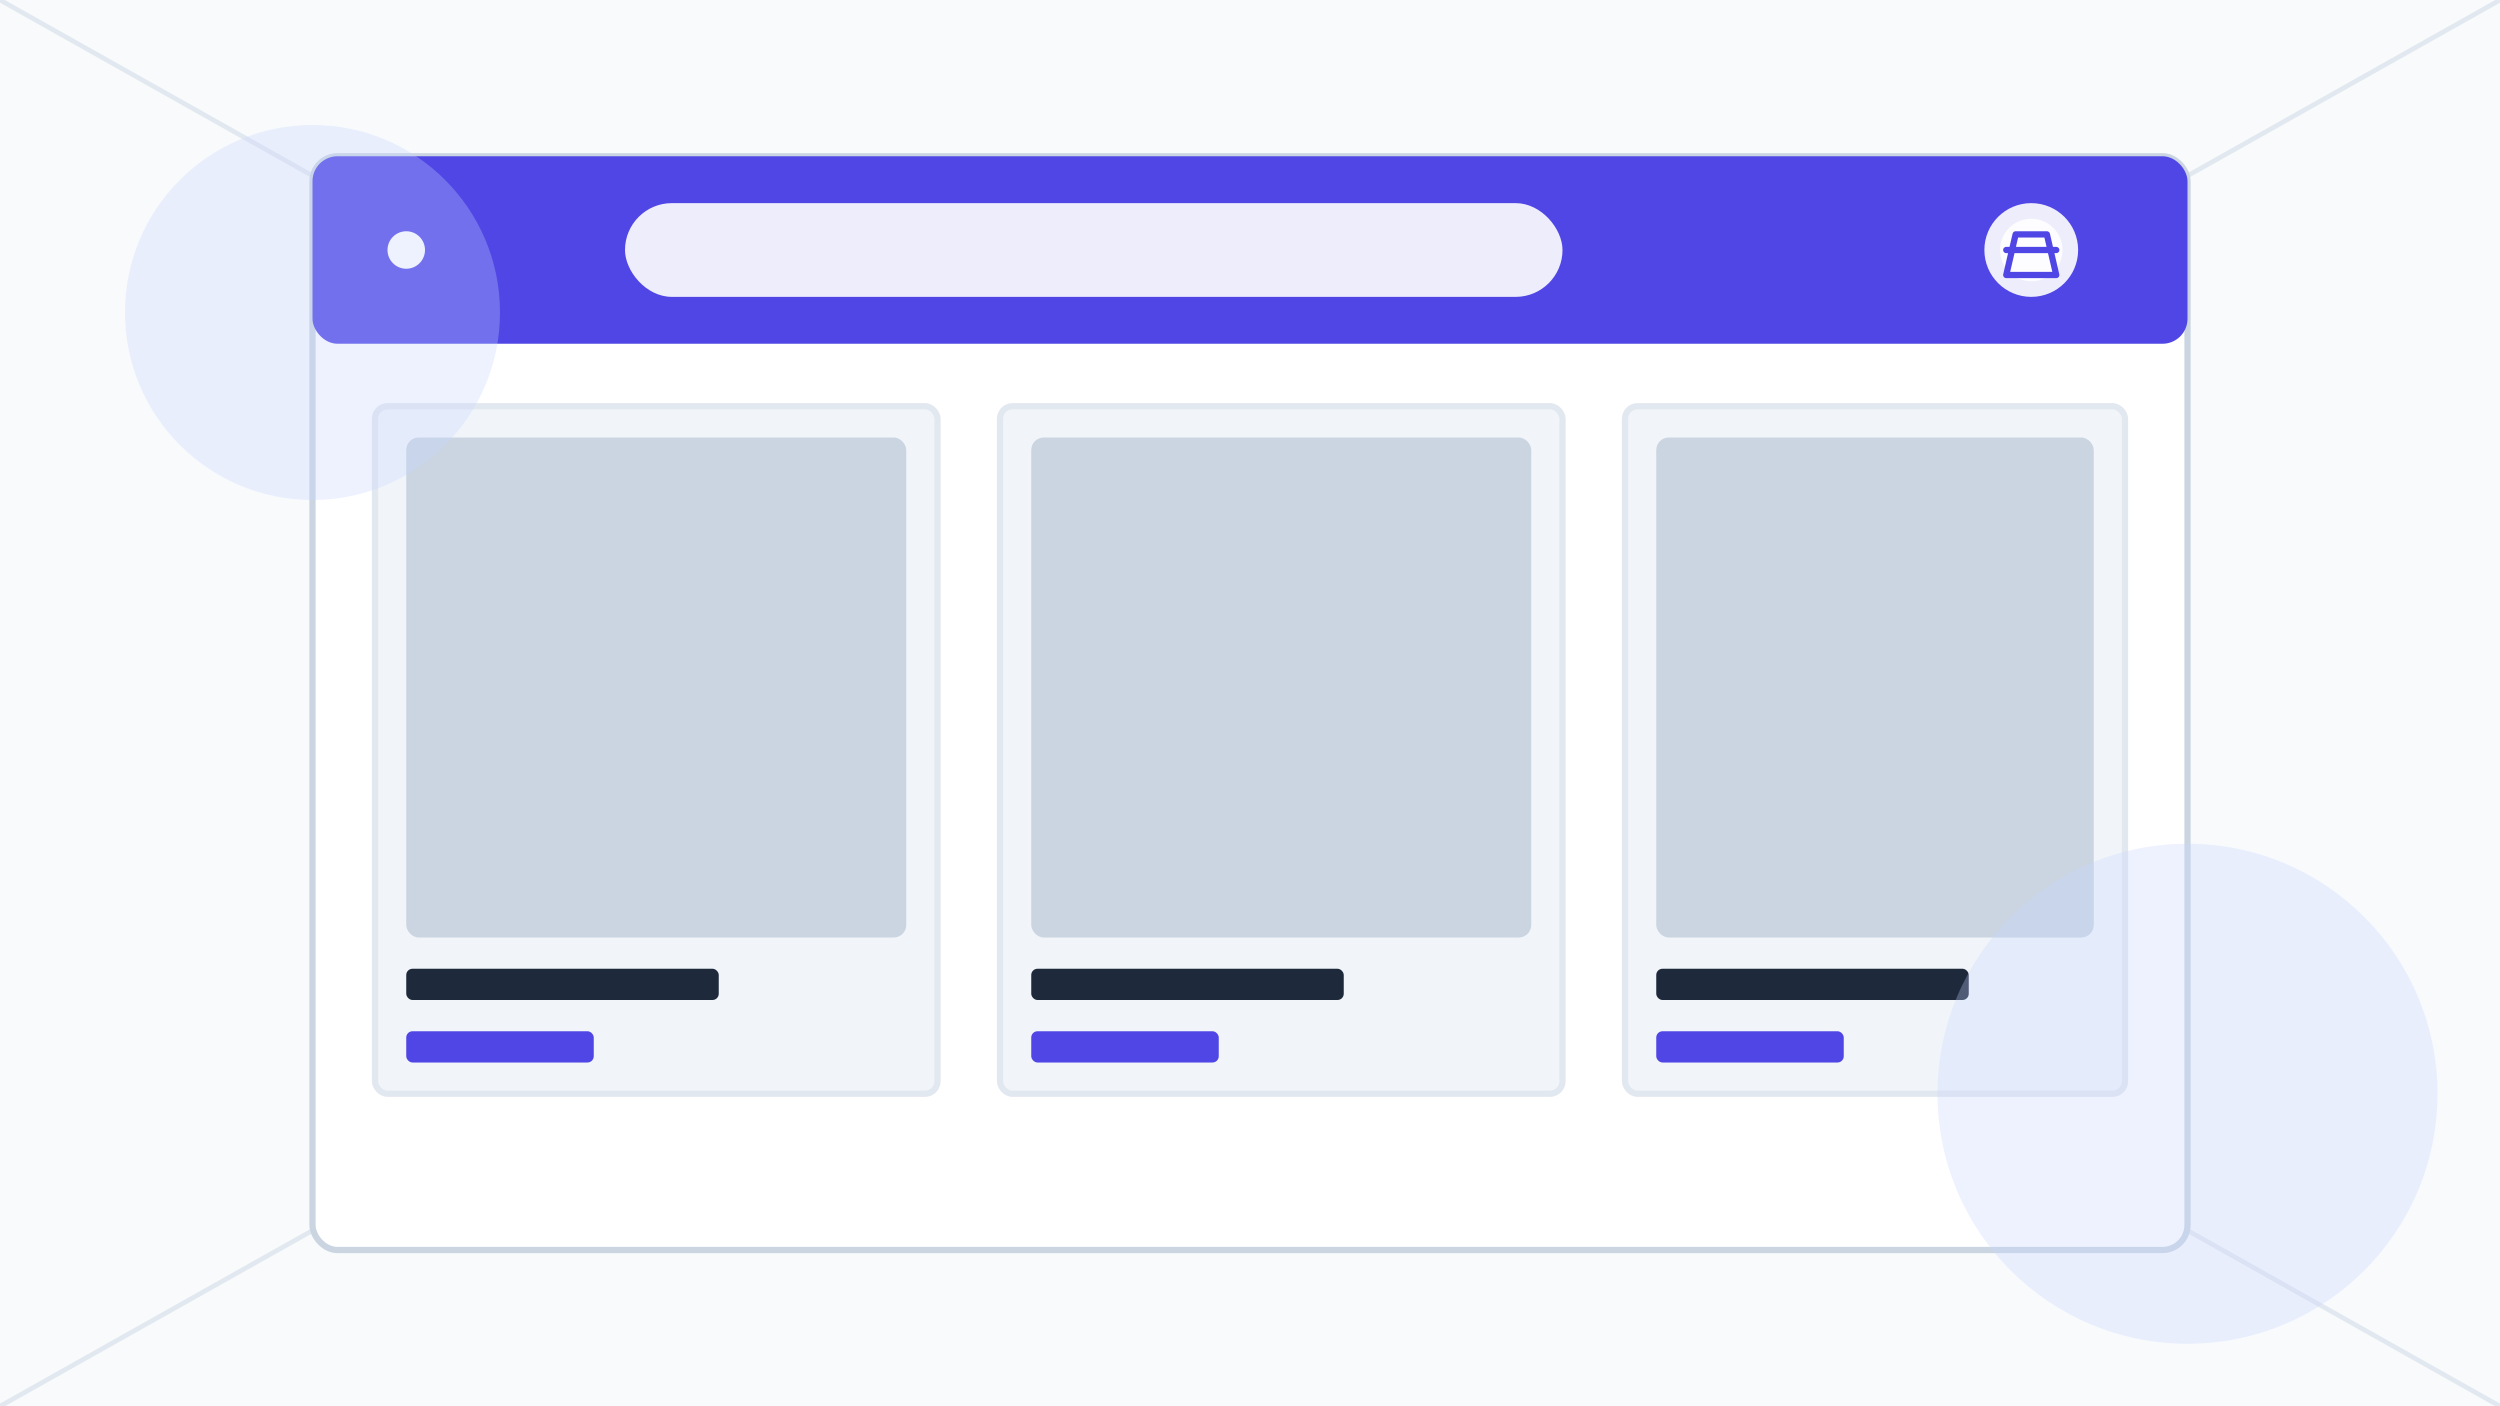 <svg width="800" height="450" viewBox="0 0 800 450" fill="none" xmlns="http://www.w3.org/2000/svg">
  <!-- Background Pattern -->
  <rect width="800" height="450" fill="#F8FAFC"/>
  <path d="M0 0L800 450M800 0L0 450" stroke="#E2E8F0" stroke-width="1.5"/>
  
  <!-- E-commerce Store Frame -->
  <rect x="100" y="50" width="600" height="350" rx="8" fill="white" stroke="#CBD5E1" stroke-width="2"/>
  
  <!-- Header with Search -->
  <rect x="100" y="50" width="600" height="60" rx="8" fill="#4F46E5"/>
  <circle cx="130" cy="80" r="6" fill="white"/>
  <rect x="200" y="65" width="300" height="30" rx="15" fill="white" fill-opacity="0.9"/>
  <circle cx="650" cy="80" r="10" fill="white" fill-opacity="0.9"/>
  
  <!-- Product Grid -->
  <rect x="120" y="130" width="180" height="220" rx="4" fill="#F1F5F9" stroke="#E2E8F0" stroke-width="2"/>
  <rect x="320" y="130" width="180" height="220" rx="4" fill="#F1F5F9" stroke="#E2E8F0" stroke-width="2"/>
  <rect x="520" y="130" width="160" height="220" rx="4" fill="#F1F5F9" stroke="#E2E8F0" stroke-width="2"/>
  
  <!-- Product Images -->
  <rect x="130" y="140" width="160" height="160" rx="4" fill="#CBD5E1"/>
  <rect x="330" y="140" width="160" height="160" rx="4" fill="#CBD5E1"/>
  <rect x="530" y="140" width="140" height="160" rx="4" fill="#CBD5E1"/>
  
  <!-- Product Info -->
  <rect x="130" y="310" width="100" height="10" rx="2" fill="#1E293B"/>
  <rect x="130" y="330" width="60" height="10" rx="2" fill="#4F46E5"/>
  
  <rect x="330" y="310" width="100" height="10" rx="2" fill="#1E293B"/>
  <rect x="330" y="330" width="60" height="10" rx="2" fill="#4F46E5"/>
  
  <rect x="530" y="310" width="100" height="10" rx="2" fill="#1E293B"/>
  <rect x="530" y="330" width="60" height="10" rx="2" fill="#4F46E5"/>
  
  <!-- Shopping Cart Icon -->
  <circle cx="650" cy="80" r="15" fill="white" fill-opacity="0.9"/>
  <path d="M642 80H658M645 75L655 75L658 88H642L645 75Z" stroke="#4F46E5" stroke-width="2" stroke-linecap="round" stroke-linejoin="round"/>
  
  <!-- Decorative Elements -->
  <circle cx="700" cy="350" r="80" fill="#C7D2FE" fill-opacity="0.3"/>
  <circle cx="100" cy="100" r="60" fill="#C7D2FE" fill-opacity="0.3"/>
</svg>